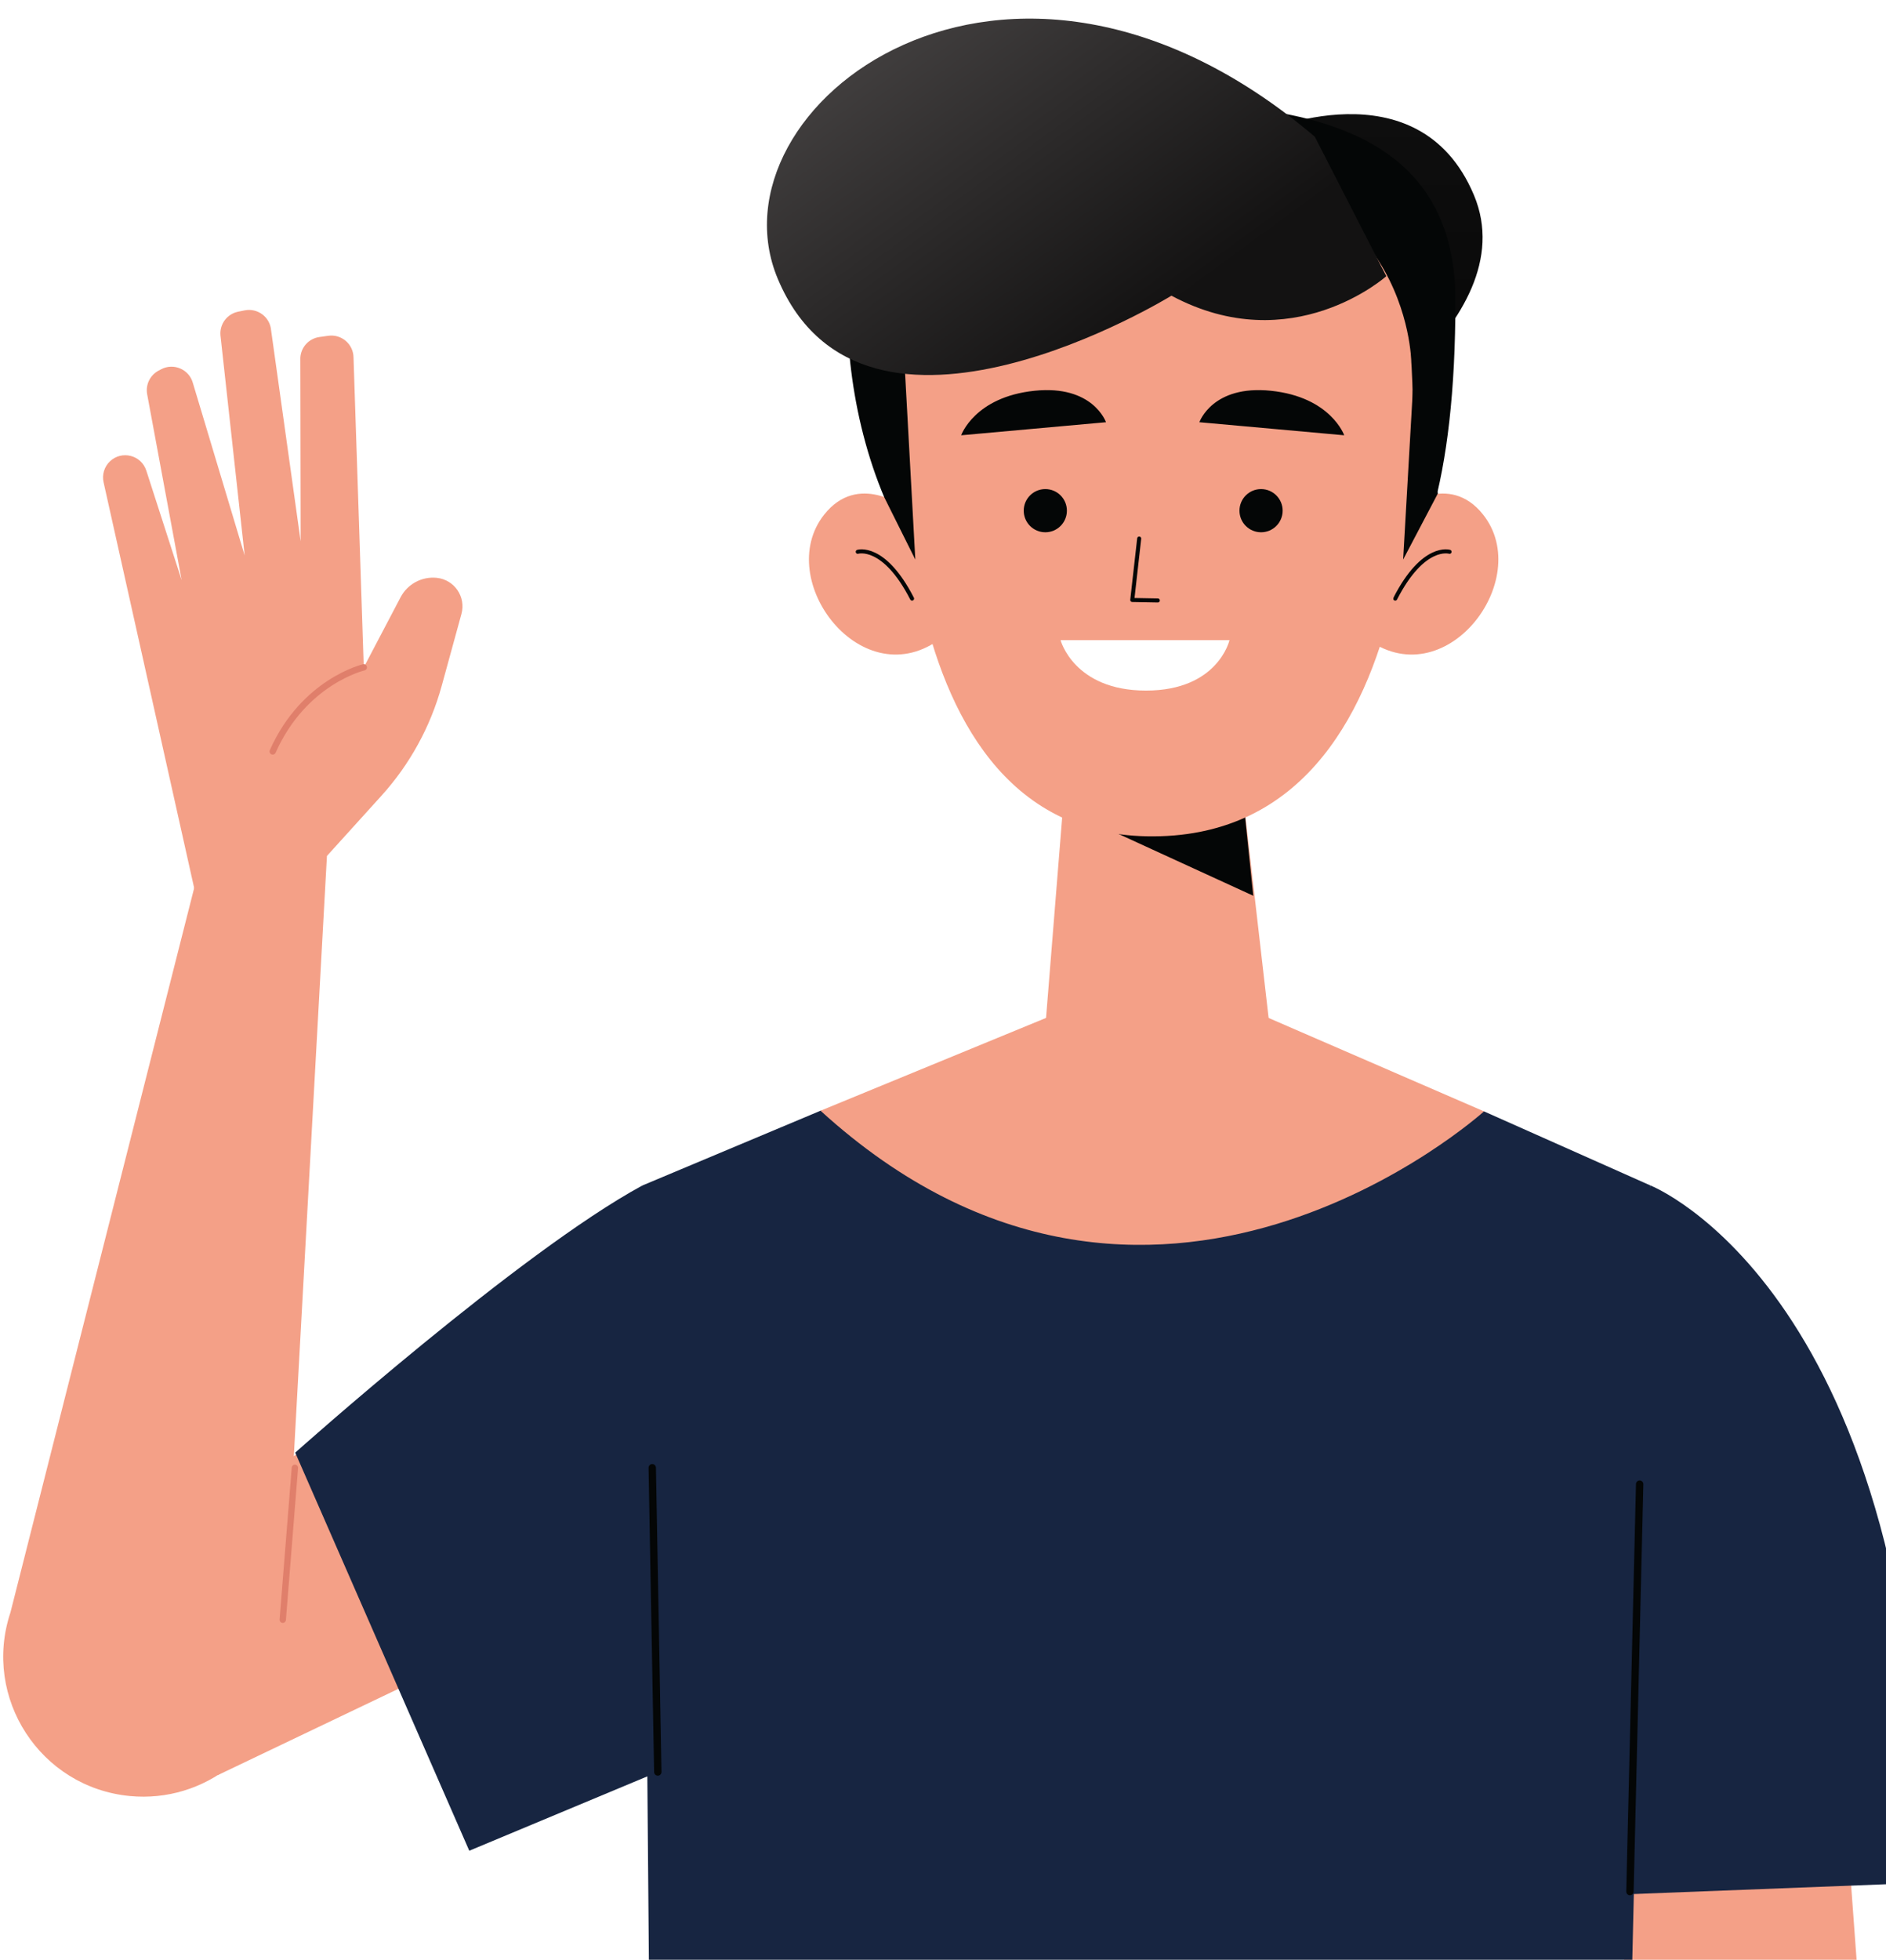 <svg width="595" height="618" viewBox="0 0 595 618" fill="none" xmlns="http://www.w3.org/2000/svg">
<path d="M567.776 865.539L494.757 539.007C490.29 518.082 512.002 490.959 532.984 486.79C556.321 482.157 578.197 499.676 578.782 523.465L603.028 853.873L567.776 865.539Z" fill="#F4A087"/>
<path d="M520.705 373.849C520.705 373.849 606.481 407.535 606.481 593.754L463.932 599.274L520.705 373.849Z" fill="#172541"/>
<path d="M68.591 559.843L254.815 470.903L162.481 415.947L79.787 467.175L68.591 559.843Z" fill="#F4A087"/>
<path d="M202.648 373.849C164.027 394.778 93.138 458.091 93.138 458.091L148.05 583.63L277.596 529.545L202.648 373.849Z" fill="#172541"/>
<path d="M103.143 269.922L67.111 256.959L3.293 508.5C-5.667 535.434 12.751 563.705 41.003 566.383C64.493 568.61 85.579 551.964 88.869 528.595L103.143 269.922Z" fill="#F4A087"/>
<path d="M103.143 269.922L120.328 250.947C129.296 241.043 135.812 229.169 139.35 216.283L145.578 193.602C147.058 188.211 143.339 182.783 137.778 182.219C133.083 181.741 128.569 184.168 126.374 188.346L114.764 210.448L111.529 112.734C111.477 108.518 107.738 105.304 103.562 105.889L100.763 106.281C97.465 106.744 94.949 109.468 94.749 112.792L94.85 170.715L85.534 104.195C85.209 100.004 81.291 97.045 77.173 97.877L75.135 98.289C71.671 98.992 69.274 102.16 69.544 105.684L77.19 175.186L60.851 120.784C59.666 116.473 54.798 114.363 50.844 116.448L50.047 116.867C47.336 118.297 45.871 121.323 46.429 124.337L57.308 182.948L46.159 148.408C44.575 143.5 38.405 141.936 34.672 145.494C32.898 147.189 32.139 149.69 32.675 152.085L61.612 281.635L103.143 269.922Z" fill="#F4A087"/>
<path d="M114.764 210.448C114.764 210.448 95.895 214.817 86.038 236.966" stroke="#E07F6B" stroke-width="2" stroke-miterlimit="10" stroke-linecap="round" stroke-linejoin="round"/>
<path d="M93.035 462.872L89.205 510.781" stroke="#E07F6B" stroke-width="2" stroke-miterlimit="10" stroke-linecap="round" stroke-linejoin="round"/>
<path d="M468.176 350.475L520.705 373.849L510.869 792.011C510.869 792.011 364.946 819.892 206.177 792.011L202.648 373.849L258.866 350.265L468.176 350.475Z" fill="#172541"/>
<path d="M514.219 596.513L517.285 468.03" stroke="#040606" stroke-width="2.328" stroke-miterlimit="10" stroke-linecap="round" stroke-linejoin="round"/>
<path d="M207.526 558.801L205.774 462.857" stroke="#040606" stroke-width="2.328" stroke-miterlimit="10" stroke-linecap="round" stroke-linejoin="round"/>
<path d="M366.029 306.187L468.176 350.475C468.176 350.475 363.226 445.34 258.866 350.265L366.029 306.187Z" fill="#F4A087"/>
<path d="M397.84 41.835C397.84 41.835 447.423 19.735 464.998 61.523C481.917 101.75 414.718 140.089 414.718 140.089L397.84 41.835Z" fill="url(#paint0_linear_11_83)"/>
<path d="M433.575 67.406C433.575 67.406 424.075 107.661 448.74 130.143V74.406L433.575 67.406Z" fill="#040606"/>
<path d="M459.157 94.805C459.157 209.003 416.982 216.392 364.956 216.392C292.579 216.392 267.295 147.891 267.295 97.145C267.295 46.401 312.931 32.628 364.956 32.628C416.982 32.628 459.157 44.061 459.157 94.805Z" fill="#040606"/>
<path d="M285.496 160.142C285.496 160.142 270.773 148.701 260.011 162.286C243.662 182.933 272.274 220.322 297.159 201.071L285.496 160.142Z" fill="#F4A087"/>
<path d="M270.602 174.009C270.602 174.009 278.838 171.42 287.739 188.768" stroke="#040606" stroke-width="1.278" stroke-miterlimit="10" stroke-linecap="round" stroke-linejoin="round"/>
<path d="M442.414 160.142C442.414 160.142 457.137 148.701 467.899 162.286C484.248 182.933 455.636 220.322 430.753 201.071L442.414 160.142Z" fill="#F4A087"/>
<path d="M457.31 174.009C457.31 174.009 449.076 171.42 440.173 188.768" stroke="#040606" stroke-width="1.278" stroke-miterlimit="10" stroke-linecap="round" stroke-linejoin="round"/>
<path d="M335.866 248.218L328.728 336.927H402.058L391.722 247.157L335.866 248.218Z" fill="#F4A087"/>
<path d="M335.054 254.78C337.509 255.974 395.389 282.482 395.389 282.482L391.722 247.157L335.054 254.78Z" fill="#040606"/>
<path d="M285.346 114.236C285.346 114.236 273.241 261.953 361.703 263.726C457.308 265.641 445.24 114.236 445.24 114.236C445.24 114.236 444.713 50.357 364.573 50.357C291.112 50.357 285.346 114.236 285.346 114.236Z" fill="#F4A087"/>
<path d="M336.587 161.041C336.587 164.805 333.54 167.854 329.777 167.854C326.017 167.854 322.968 164.805 322.968 161.041C322.968 157.28 326.017 154.231 329.777 154.231C333.54 154.231 336.587 157.28 336.587 161.041Z" fill="#040606"/>
<path d="M404.652 161.041C404.652 164.805 401.601 167.854 397.84 167.854C394.081 167.854 391.031 164.805 391.031 161.041C391.031 157.28 394.081 154.231 397.84 154.231C401.601 154.231 404.652 157.28 404.652 161.041Z" fill="#040606"/>
<path d="M303.23 137.267L348.923 133.147C348.923 133.147 344.832 121.306 326.359 123.228C307.456 125.192 303.23 137.267 303.23 137.267Z" fill="#040606"/>
<path d="M424.075 137.267L378.382 133.147C378.382 133.147 382.475 121.306 400.949 123.228C419.853 125.192 424.075 137.267 424.075 137.267Z" fill="#040606"/>
<path d="M359.396 169.838L357.207 189.207L365.265 189.357" stroke="#040606" stroke-width="1.278" stroke-miterlimit="10" stroke-linecap="round" stroke-linejoin="round"/>
<path d="M334.591 201.871H387.883C387.883 201.871 384.281 217.775 361.538 217.775C338.796 217.775 334.591 201.871 334.591 201.871Z" fill="white"/>
<path d="M278.932 156.743L288.764 176.456L285.346 114.236L278.932 156.743Z" fill="#040606"/>
<path d="M445.729 123.015L442.667 176.456L453.612 155.638L445.729 123.015Z" fill="#040606"/>
<g filter="url(#filter0_i_11_83)">
<path d="M437.353 83.1C437.353 83.1 407.637 109.62 369.571 89.243C369.571 89.243 272.725 148.916 245.389 83.955C222.601 29.797 317.204 -43.701 414.803 39.118L437.353 83.1Z" fill="url(#paint1_linear_11_83)"/>
</g>
<defs>
<filter id="filter0_i_11_83" x="241.959" y="1.872" width="195.394" height="116.392" filterUnits="userSpaceOnUse" color-interpolation-filters="sRGB">
<feFlood flood-opacity="0" result="BackgroundImageFix"/>
<feBlend mode="normal" in="SourceGraphic" in2="BackgroundImageFix" result="shape"/>
<feColorMatrix in="SourceAlpha" type="matrix" values="0 0 0 0 0 0 0 0 0 0 0 0 0 0 0 0 0 0 127 0" result="hardAlpha"/>
<feOffset dy="4"/>
<feGaussianBlur stdDeviation="2"/>
<feComposite in2="hardAlpha" operator="arithmetic" k2="-1" k3="1"/>
<feColorMatrix type="matrix" values="0 0 0 0 0 0 0 0 0 0 0 0 0 0 0 0 0 0 0.25 0"/>
<feBlend mode="normal" in2="shape" result="effect1_innerShadow_11_83"/>
</filter>
<linearGradient id="paint0_linear_11_83" x1="432.785" y1="35.996" x2="432.785" y2="140.089" gradientUnits="userSpaceOnUse">
<stop stop-color="#0E0E0E"/>
<stop offset="1" stop-color="#070707"/>
</linearGradient>
<linearGradient id="paint1_linear_11_83" x1="222" y1="-46.5" x2="339.656" y2="114.264" gradientUnits="userSpaceOnUse">
<stop stop-color="#5F5B5B"/>
<stop offset="1" stop-color="#131212"/>
</linearGradient>
</defs>
</svg>
